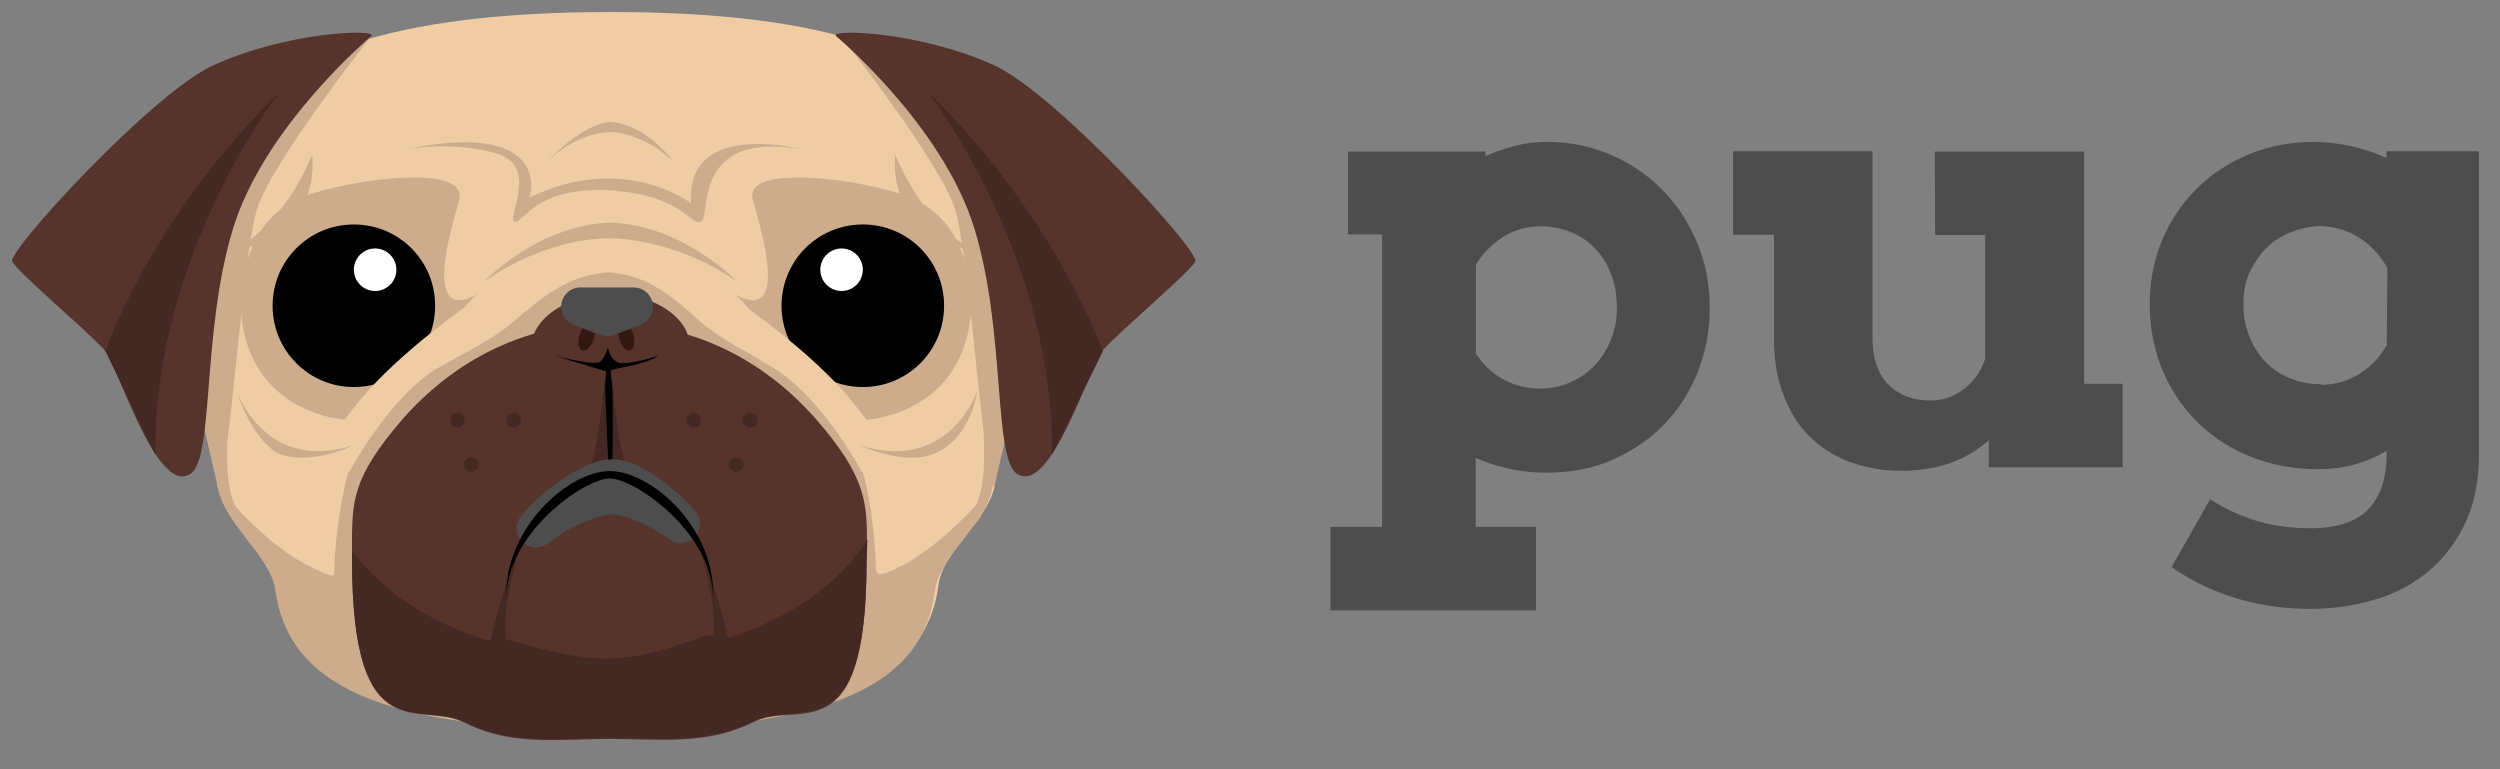 <svg xmlns="http://www.w3.org/2000/svg" xmlns:xlink="http://www.w3.org/1999/xlink" viewBox="0 0 104 32" fill="#fff" fill-rule="evenodd" stroke="#000" stroke-linecap="round" stroke-linejoin="round"><rect x="0" y="0" width="104" height="32" fill="#808080" stroke="none"/><style><![CDATA[.B{fill-rule:nonzero}.C{fill:#ccac8d}.D{fill:#442823}.E{fill:#56332b}.F{fill:#efcca3}.G{stroke-width:1.598}]]></style><use xlink:href="#A" x=".5" y=".5"/><symbol id="A" overflow="visible"><g stroke="none" class="B"><path d="M55.568 5.805h5.73v.187c.4-.174.815-.32 1.242-.428s.868-.162 1.31-.16c.962 0 1.857.187 2.685.548s1.55.855 2.15 1.483c.615.628 1.082 1.363 1.43 2.2s.508 1.723.508 2.66a7.09 7.09 0 0 1-.494 2.672 6.68 6.68 0 0 1-1.403 2.19c-.6.627-1.323 1.1-2.15 1.47s-1.737.534-2.725.534a7.2 7.2 0 0 1-1.563-.16 7.4 7.4 0 0 1-1.4-.454v2.872H63.4v3.473h-8.555v-3.473h2.15V9.251h-1.416V5.803zm8.002 3.113a2.84 2.84 0 0 0-1.496.414 3.53 3.53 0 0 0-1.176 1.176v3.7a3.12 3.12 0 0 0 1.109 1.055 3.14 3.14 0 0 0 1.576.4 2.98 2.98 0 0 0 1.229-.254c.387-.16.72-.4 1.015-.695.28-.294.52-.655.68-1.07a3.4 3.4 0 0 0 .254-1.336c0-.534-.08-1.015-.254-1.43a2.95 2.95 0 0 0-.68-1.07 2.86 2.86 0 0 0-1.015-.668c-.387-.147-.802-.227-1.242-.227zm16.42-3.113h6.212v9.66h1.6v3.473h-5.57v-1.122a4.79 4.79 0 0 1-1.576.935c-.6.214-1.296.334-2.084.334a6.16 6.16 0 0 1-2.057-.347 4.73 4.73 0 0 1-1.683-1.029c-.48-.454-.855-1.042-1.122-1.737-.28-.695-.414-1.5-.414-2.445V9.265h-1.7V5.793h5.8v7.735c0 .882.227 1.536.668 1.977.454.44 1.03.655 1.75.655.508 0 .962-.16 1.376-.468s.708-.735.895-1.27V9.279h-2.084zm18.8 12.45a5.83 5.83 0 0 1-1.416.588c-.466.12-.962.174-1.443.174-1.015 0-1.95-.174-2.806-.52s-1.6-.828-2.218-1.443a6.63 6.63 0 0 1-1.456-2.178 7.08 7.08 0 0 1-.52-2.725c0-.922.16-1.8.494-2.605a6.6 6.6 0 0 1 1.403-2.138c.6-.615 1.323-1.095 2.15-1.456.842-.36 1.75-.534 2.725-.548.557.004 1.113.067 1.657.187a7.67 7.67 0 0 1 1.416.481v-.28h3.848V18.39c0 1.1-.187 2.07-.574 2.872a5.87 5.87 0 0 1-1.523 2.004 6.16 6.16 0 0 1-2.23 1.176c-.842.254-1.737.387-2.66.387-1.15 0-2.218-.16-3.193-.468a9.45 9.45 0 0 1-2.605-1.269l1.6-2.82c.591.376 1.228.673 1.897.882.68.214 1.443.32 2.284.32.454 0 .882-.053 1.256-.147.387-.107.72-.267 1.002-.508s.508-.56.668-.975c.16-.4.24-.922.24-1.536v-.053zm-2.74-2.752a2.91 2.91 0 0 0 1.603-.454c.48-.294.855-.695 1.136-1.2l.027-3.193c-.294-.534-.68-.95-1.176-1.27a3.17 3.17 0 0 0-1.617-.481 3.54 3.54 0 0 0-1.216.254c-.401.16-.748.374-1.03.668-.294.294-.52.628-.695 1.015s-.254.828-.254 1.3c0 .508.08.962.254 1.376a3.42 3.42 0 0 0 .681 1.055c.28.294.628.508 1.015.668a3.31 3.31 0 0 0 1.27.24z" fill="#4d4d4d"/><path d="M41.195 9.452c-.077-1.691.154-3.189-.615-4.457C38.736 1.844 34.125 0 24.903 0v.269h-.192.192V0C15.682 0 10.84 1.844 8.996 5.034c-.73 1.306-.653 2.766-.768 4.457-.077 1.345-.692 2.767-.423 4.304.307 1.998.423 3.996.73 5.84.231 1.499 2.305 2.767 2.498 4.188.538 3.919 4.611 5.725 13.833 5.725v.307h-.192.23v-.307c9.222 0 13.141-1.806 13.641-5.725.192-1.46 2.113-2.69 2.344-4.188.307-1.844.423-3.842.73-5.84.269-1.537-.346-2.997-.423-4.342z" class="F"/><g class="C"><path d="M24.75 10.836c1.652.038 2.805 1.076 3.881 2.037 1.268 1.114 3.42 1.883 4.303 2.843s2.036 1.921 2.459 3.42.538 3.42.538 3.919.269.384 1.038 0c1.806-.884 3.804-3.266 3.804-3.266-.231 1.499-2.19 2.843-2.382 4.265-.461 3.919-4.265 5.802-13.679 5.802h-.038.231"/><path d="M30.821 7.839c.346 1.191 1.575 5.226-.807 3.881 0 0 .999.576 1.614 2.767.653 2.19 2.229 2.459 2.229 2.459s2.574.5 4.496-1.153c1.614-1.383 1.883-3.842 1.191-5.725-.692-1.844-1.921-2.421-3.727-2.805-1.806-.423-5.418-.769-4.995.576z"/></g><use xlink:href="#C" fill="#000"/><path d="M33.626 10.721a.88.88 0 1 1 1.767 0 .88.88 0 1 1-1.767 0z"/><path d="M30.244 12.065s3.035 2.075 4.688 4.111 1.614 2.421 1.614 2.421l-1.191.538s-1.691-3.189-3.765-4.38c-2.113-1.191-2.344-2.19-2.344-2.19z" class="F"/><path d="M24.865 10.836c-1.652.038-2.882 1.076-3.996 2.037-1.268 1.114-3.497 1.883-4.38 2.843s-2.075 1.921-2.498 3.42-.576 3.42-.576 3.919.077.538-1.037 0c-1.806-.845-3.804-3.266-3.804-3.266.231 1.499 2.19 2.843 2.382 4.265.538 3.919 4.342 5.802 13.756 5.802h.192" class="C"/><path d="M33.78 17.329c-1.844-2.267-4.803-4.38-8.914-4.38h-.038c-4.111 0-7.07 2.113-8.914 4.38-1.921 2.344-1.767 3.266-1.767 5.495 0 8.069 2.843 5.764 4.726 6.763 1.921.961 3.919.653 5.956.653h.038c2.075 0 4.035.269 5.956-.692 1.883-.961 4.726 1.422 4.726-6.647.038-2.229.154-3.228-1.767-5.571z" class="E"/><g class="D"><path d="M24.673 14.947s-.269 3.727-.807 4.457l.999-.231z"/><path d="M24.942 14.947s.269 3.727.807 4.457l-.999-.231z"/></g><path d="M21.714 14.063c-.384-.884.999-2.306 3.189-2.344 2.19 0 3.573 1.422 3.189 2.344s-1.767 1.191-3.189 1.229c-1.383-.038-2.805-.307-3.189-1.229z" class="E"/><path d="M24.903 14.947c0-.154 1.306-.192 1.998-.653 0 0-1.422.461-1.729.269-.307-.154-.384-.615-.384-.615s-.115.461-.346.615c-.269.154-1.883-.269-1.883-.269l2.152.653c0 .115-.038.499-.038.768l.154 3.535c.231.346.154-2.574.154-3.535l-.077-.768z" fill="#000"/></g><path d="M24.98 20.096c.653 0 1.806.461 2.843 1.191-.999-1.114-2.19-1.883-2.843-1.883-.692 0-2.152.845-3.189 2.075 1.076-.845 2.459-1.383 3.189-1.383z" stroke="#4d4d4d" fill="#7f4a41" class="B G"/><g stroke="none"><g class="D"><path d="M24.712 26.897c-1.46 0-2.882-.461-4.188-.807-.269-.077-.538.115-.807.038-2.421-.768-4.38-2.075-5.571-3.727v.384c0 8.069 2.843 5.802 4.726 6.763 1.921.961 3.919.653 5.956.653h.038c2.075 0 4.035.269 5.956-.692 1.883-.961 4.726 1.383 4.726-6.686l.038-.884c-1.114 1.806-3.151 3.228-5.687 4.073-.231.077-.768-.115-.999-.077-1.383.461-2.613.961-4.188.961z" class="B"/><path d="M21.061 22.555s-.96 2.882-.307 4.15l-.884-.384s.653-2.92 1.191-3.766zm7.608 0s.961 2.882.307 4.15l.884-.384s-.692-2.92-1.191-3.766z" class="B"/></g><path d="M18.602 7.839c-.346 1.191-1.575 5.226.807 3.881 0 0-.999.576-1.614 2.767s-2.229 2.459-2.229 2.459-2.574.5-4.496-1.153c-1.614-1.383-1.883-3.842-1.191-5.725s1.921-2.421 3.727-2.805c1.806-.423 5.379-.769 4.995.576z" class="B C"/><path d="M24.865 19.404c1.037 0 4.265 2.229 4.304 4.957v-.154c0-2.843-2.613-5.11-4.303-5.11s-4.303 2.305-4.303 5.11v.154c.038-2.728 3.266-4.957 4.304-4.957z" fill="#000" class="B"/><path d="M25.262 13.603c-.08-.309-.011-.592.154-.635s.362.172.441.481.011.592-.154.635-.362-.172-.442-.481zm-1.657-.166c.095-.305.302-.51.464-.459s.217.337.123.642-.302.51-.464.459-.218-.337-.123-.642z" class="B" fill="#331712"/><use xlink:href="#C" x="-21.172" fill="#000" class="B"/><path d="M14.221 10.721a.88.88 0 1 1 1.768 0 .88.88 0 0 1-1.767 0z" class="B"/></g><path d="M25.864 12.258c0-.038-.884.384-1.114.423-.23-.038-1.114-.461-1.114-.423h2.229z" stroke="#4d4d4d" fill="#7f4a41" class="B G"/><g stroke="none"><path d="M19.14 12.065s-3.035 2.075-4.688 4.111-1.614 2.421-1.614 2.421l1.191.538s1.691-3.189 3.766-4.38 2.344-2.19 2.344-2.19z" class="B F"/><g class="C"><path d="M12.492 5.917S11.455 8.76 9.149 9.951c0 0 3.612-.423 3.343-4.035zm24.246 0s1.038 2.843 3.343 4.035c0 0-3.612-.423-3.343-4.035zm-6.571 5.303S27.9 8.837 24.864 8.76c-.038 0 .077 0 .038 0s.038 0 .038 0c-3.074.077-5.302 2.459-5.302 2.459 2.651-1.844 4.918-1.806 5.302-1.806-.038 0 2.574-.038 5.226 1.806zm-2.651-4.995s-1.153-1.614-2.69-1.652h.077c-1.153.038-2.651 1.652-2.651 1.652 1.306-1.268 2.651-1.229 2.651-1.229s1.268-.038 2.613 1.229zM14.221 18.02s-1.806.884-3.112.346h-.038c-1.153-.653-1.729-2.613-1.729-2.613s1.153 3.458 4.88 2.267zm21.056 0s1.806.884 3.112.346c1.537-.653 1.767-2.613 1.767-2.613s-1.153 3.458-4.88 2.267zM16.296 5.725c.999-.192 2.651-.231 3.958.192 1.652.576.307 2.69.653 2.805s.807-1.46 3.881-1.306c3.112.154 3.458 1.537 3.881 1.306s-.423-3.842 4.227-2.997c0 0-4.88-1.306-4.649 2.229 0 0-2.805-2.152-6.724-.231.038 0 1.037-3.304-5.226-1.998zm17.022 0c.077 0 .115.038.154.038s-.038-.038-.154-.038z" class="B"/><path d="M33.318 5.725zM14.952.999s-4.15 5.226-4.765 7.224c-.615 2.037-1.076 10.374-1.614 11.566l-1.921-8.223 3.535-8.569zm19.519 0s4.15 5.226 4.765 7.224c.615 2.037 1.076 10.374 1.614 11.566l1.921-8.223-3.535-8.569z" class="B"/></g><path d="M34.278.999s4.457 3.727 5.764 8.031.768 9.529 1.767 10.182c1.422.922 3.035-4.572 3.573-5.149.845-.922 3.65-3.266 3.842-3.689s-5.687-6.839-8.261-8.107C37.852.806 34.009.691 34.278.999z" class="B E"/><path d="M38.083 3.304s5.264 6.724 5.187 15.101l2.113-4.303c-.038 0-1.883-5.495-7.3-10.797z" class="B D"/><path d="M14.952.999s-4.457 3.727-5.764 8.031-.769 9.529-1.768 10.182c-1.422.922-3.035-4.572-3.573-5.149-.845-.922-3.65-3.266-3.842-3.689s5.687-6.839 8.261-8.107C11.378.806 15.221.691 14.952.999z" class="B E"/><path d="M11.147 3.304S5.883 10.028 5.96 18.405l-2.075-4.303s1.844-5.495 7.262-10.797z" class="B D"/><path d="M8.304 18.559s.384 2.075.999 2.728.192-.5.192-.5-.653-.346-.538-2.997-.653.768-.653.768zm32.776 0s-.384 2.075-.999 2.728-.192-.5-.192-.5.653-.346.538-2.997.653.768.653.768z" class="B C"/><g class="D"><use xlink:href="#D" class="B"/><use xlink:href="#D" x="-1.767" y="1.844" class="B"/><use xlink:href="#D" x="-2.343" class="B"/><use xlink:href="#D" x="7.493" class="B"/><use xlink:href="#D" x="9.261" y="1.844" class="B"/><use xlink:href="#D" x="9.837" class="B"/></g></g></symbol><defs ><path id="C" d="M32.012 12.219c0-1.873 1.508-3.381 3.381-3.381s3.381 1.508 3.381 3.381-1.508 3.381-3.381 3.381-3.381-1.508-3.381-3.381z"/><path id="D" d="M20.561 16.983c0-.17.137-.307.307-.307s.307.137.307.307-.137.307-.307.307-.307-.137-.307-.307z"/></defs></svg>